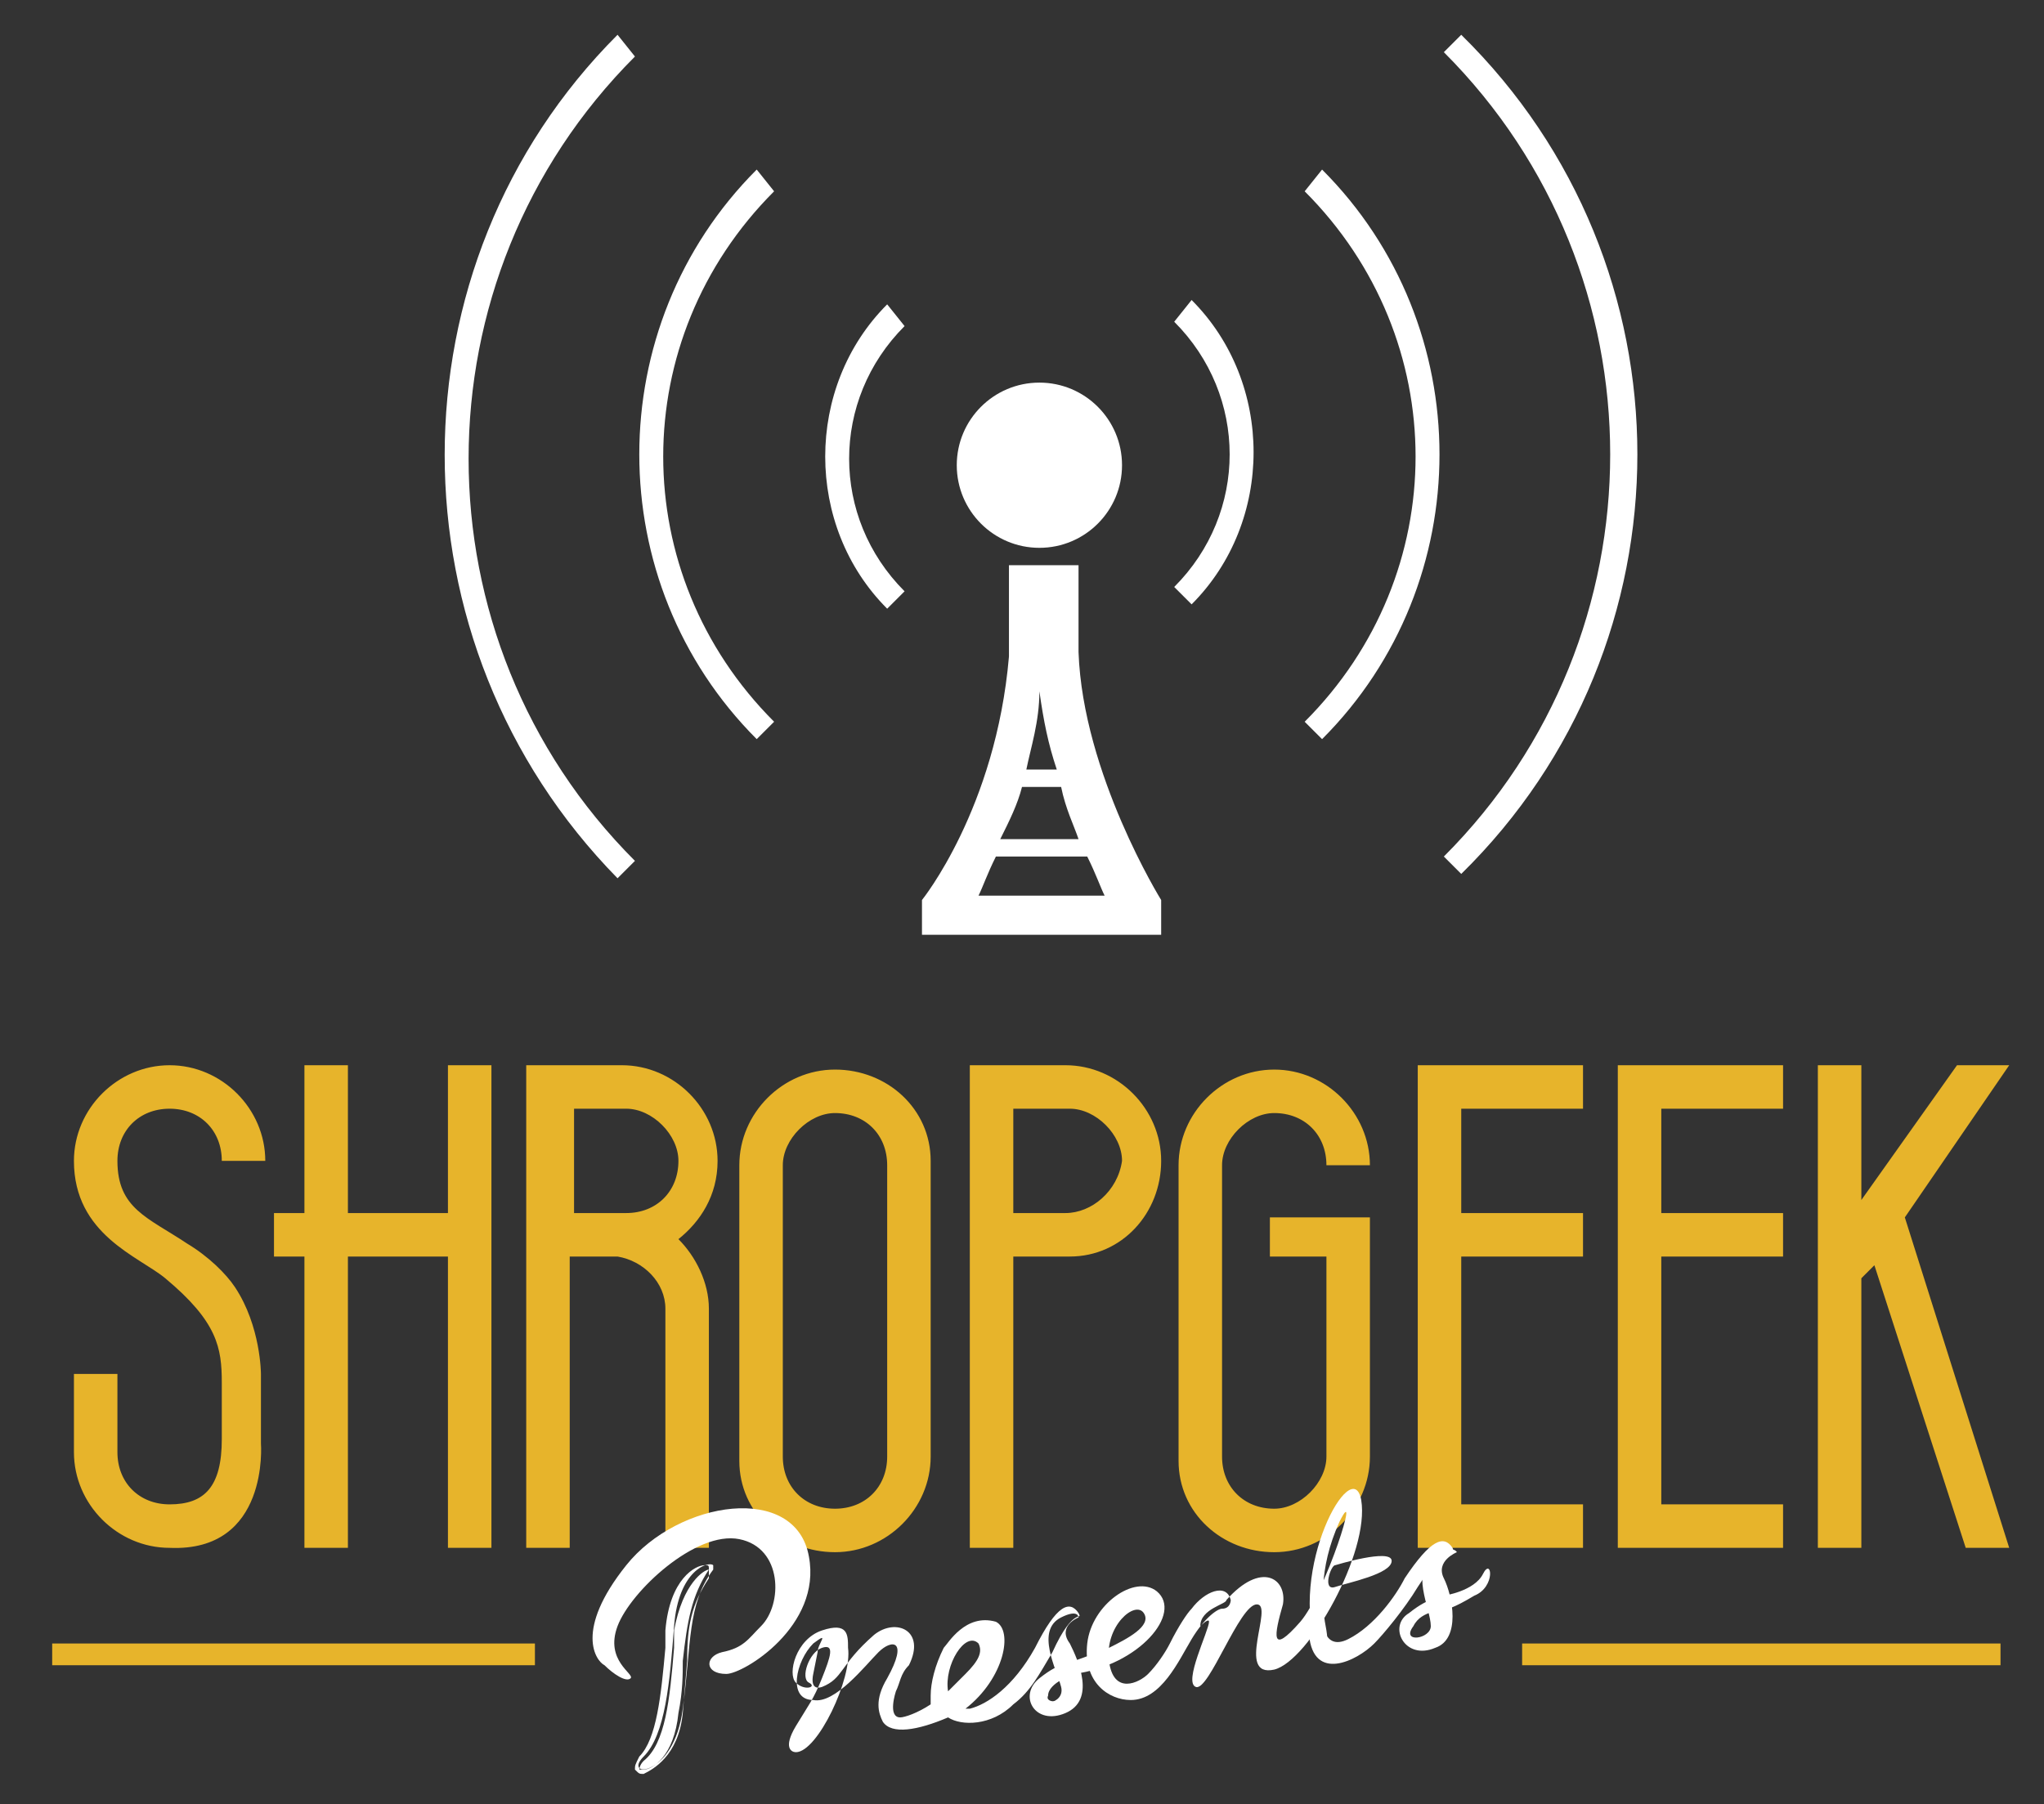 <svg xmlns="http://www.w3.org/2000/svg" viewBox="0 0 47 41.5" enable-background="new 0 0 47 41.5"><rect x="0" y="0" width="47" height="41.5" fill="#333333" stroke="none"/><path fill="#E7B42B" d="M33.6 24.5h-1v11.1h3.8v-1h-2.8v-5.7h2.8v-1h-2.8v-2.4h2.8v-1h-2.8zM45.2 35.6h1l-2.4-7.6 2.4-3.5h-1.2l-2.2 3.1v-3.1h-1v11.1h1v-6.2l.3-.3zM38.2 24.5h-1v11.1h3.8v-1h-2.8v-5.7h2.8v-1h-2.8v-2.4h2.8v-1h-2.8zM24.5 24.5h-2.2v11.1h1v-6.7h1.3c1.2 0 2.1-1 2.1-2.2 0-1.2-1-2.2-2.2-2.2zm0 3.4h-1.2v-2.4h1.3c.6 0 1.2.6 1.2 1.2-.1.7-.7 1.2-1.3 1.2zM10.3 27.9h-2.3v-3.4h-1v3.4h-.7v1h.7v6.7h1v-6.7h2.3v6.7h1v-11.1h-1zM21.4 26.7c0-1.2-1-2.1-2.2-2.1-1.2 0-2.2 1-2.2 2.2v6.8c0 1.2 1 2.1 2.2 2.1 1.2 0 2.2-1 2.2-2.2v-6.8zm-2.2 8c-.7 0-1.2-.5-1.2-1.2v-6.7c0-.6.6-1.2 1.2-1.2.7 0 1.2.5 1.2 1.2v6.7c0 .7-.5 1.2-1.2 1.2zM29.2 28.9h1.3v4.6c0 .6-.6 1.2-1.2 1.2-.7 0-1.2-.5-1.2-1.2v-6.7c0-.6.6-1.2 1.2-1.2.7 0 1.2.5 1.2 1.2h1c0-1.2-1-2.2-2.2-2.2-1.2 0-2.2 1-2.2 2.2v6.8c0 1.2 1 2.1 2.2 2.1 1.2 0 2.2-1 2.2-2.2v-5.5h-2.3v.9zM16.5 26.7c0-1.2-1-2.2-2.2-2.2h-2.2v11.1h1v-6.7h1.1c.6.1 1.1.6 1.1 1.2v5.5h1v-5.5c0-.6-.3-1.2-.7-1.6.5-.4.9-1 .9-1.8zm-3.4-1.2h1.3c.6 0 1.2.6 1.2 1.2 0 .7-.5 1.2-1.2 1.2h-1.2v-2.4zM6 31.6s0-1.1-.6-2c-.2-.3-.6-.7-1.1-1-.9-.6-1.6-.8-1.6-1.9 0-.7.5-1.2 1.2-1.2s1.2.5 1.2 1.2h1c0-1.2-1-2.2-2.2-2.2-1.2 0-2.2 1-2.2 2.2 0 1.7 1.5 2.2 2.1 2.7 1.2 1 1.3 1.6 1.3 2.4v1.3c0 1.1-.4 1.5-1.2 1.5-.7 0-1.2-.5-1.2-1.2v-1.8h-1v1.8c0 1.2 1 2.2 2.2 2.2 2.3.1 2.1-2.4 2.1-2.4v-1.6z"/><path fill="#fff" d="M16.4 36c-.1-.1-.8.1-.9 1.4-.1 1.3-.2 2.5-.7 3-.5.5.7.5.9-1.1.2-1.5.1-2.4.7-3.2v-.1zM14.8 40.8c-.1 0-.1 0-.2-.1 0-.1 0-.1.1-.3.4-.4.5-1.4.6-2.5v-.4c.1-1.2.7-1.5.9-1.5.1 0 .1 0 .1.1v.2c-.4.6-.5 1.1-.5 1.9l-.1 1.2c-.1 1-.7 1.3-.9 1.4zm1.5-4.7c-.1 0-.6.3-.8 1.4v.4c-.1 1.2-.2 2.2-.7 2.6-.1.1-.1.2-.1.2h.1c.2 0 .7-.3.8-1.3.1-.5.1-.9.1-1.2.1-.9.2-1.5.6-2.1zM14.5 38.6c.1-.1-.6-.4-.3-1.2.3-.8 1.8-2.2 2.8-2 1 .2 1 1.5.5 2-.3.3-.4.5-.9.6-.4.1-.4.5.1.5.4 0 2.2-1.1 1.9-2.7-.3-1.7-3-1.3-4.2.2-1.2 1.5-.7 2.2-.5 2.3.2.2.5.4.6.3zM18.3 40.3c-.1 0-.3-.1 0-.6s.4-.6.6-1.1c.2-.5.3-.8 0-.7-.3.1-.5.7-.3.8.2.1-.1.2-.3 0-.2-.2 0-1 .6-1.2.6-.2.6.1.6.4.1.7-.7 2.4-1.2 2.4zM24.8 37.1c-.2-.3-.5-.2-1 .8-.5.9-1.1 1.3-1.5 1.4h-.1c.9-.7 1.1-1.8.7-2-.7-.2-1.1.5-1.2.6-.2.4-.3.8-.3 1.1v.2c-.3.2-.6.3-.7.3-.3 0-.1-.6-.1-.6.1-.2.1-.4.3-.6.4-.8-.3-1.1-.8-.7-.8.7-.7 1-1.2 1.2-.3.1-.2-.3-.2-.3l.1-.5c0-.2.3-.5-.1-.2-.4.4-.6 1.3 0 1.3.5.1 1.2-.8 1.5-1.1.3-.3.7-.3.2.6-.3.5-.2.8-.1 1 .2.3.8.2 1.5-.1.3.2 1 .2 1.5-.3.4-.3.6-.7.9-1.2.5-1.1.7-.7.6-.9zm-2.6 1.4l-.4.4c-.1-.6.4-1.4.7-1.1.1.2 0 .4-.3.7zM24.8 37.2s-.5.2-.2.6c.2.4.6 1.3-.1 1.6-.7.3-1.1-.4-.6-.8.5-.4.8-.4.8-.2s-.4.2-.7.5c-.2.4.5.3.4-.1-.1-.4-.6-1.3 0-1.6.4-.2.4 0 .4 0zM31 37.7c-.6.3-.6-.5-.6-.5s-.4-.5-.3.4c.1 1.1 1.1.6 1.5.2.2-.2.7-.8 1-1.3.7-1.1.9-.6.8-.9-.2-.3-.5-.2-1.1.7-.2.4-.7 1.1-1.3 1.4zm.5-2.2"/><path fill="#fff" d="M33.5 35.7s-.5.2-.3.6c.2.4.4 1.4-.2 1.6-.7.3-1.1-.5-.6-.8.5-.4.8-.4.8-.2s-.5.1-.7.5c-.3.4.4.3.4 0 0-.4-.5-1.3.1-1.6.4-.3.5-.1.5-.1zM24.7 38.5s-.6.2-.6.5c-.1.2.5.2.4-.2-.1-.4.5.6-.2.5-.6 0-.4-.6 0-.8.5-.2.4 0 .4 0"/><path fill="#fff" d="M24.7 38.2s.3-.1.8-.3c.4-.2 1-.5.8-.8-.2-.3-.9.3-.8 1.1.1.8.7.5.9.3.2-.2.4-.5.5-.7.2-.4.4-.7.5-.8.3-.4.8-.6.9-.2 0 0 0 .2-.2.2-.1 0-.4.2-.7.7-.3.5-.7 1.4-1.4 1.4-.5 0-1.1-.4-1-1.3.1-.9 1.1-1.6 1.6-1.2.6.5-.4 1.7-1.9 1.9v-.3zM27.6 37.4s.2-.2.2-.1c0 .2-.6 1.4-.3 1.5.3.1 1-1.9 1.4-1.9.4 0-.5 1.7.4 1.5.8-.2 2.2-2.7 2-3.9-.2-1.1-1.7 1.6-1 3.5 0 0 .3.1.2-.5-.1-.5-.2-1.4.3-2.5.5-1-.3 1.6-.9 2.3-.7.8-.6.3-.4-.4.1-.6-.5-1-1.3-.1 0 .1-.6.2-.6.6zM30.7 36s1.3-.4 1.3-.1c0 .3-1 .5-1.3.6-.3.1-.1-.5 0-.5zM33.2 36.7s.7-.1.9-.5c.2-.4.3.3-.2.5-.5.3-.6.3-.9.4l.2-.4z"/><g fill="#fff"><path d="M26.7 20.7s-1.8-2.9-1.9-5.7v-2h-1.6v2.1c-.3 3.5-2 5.6-2 5.6v.8h5.5v-.8zm-2.8-4.8c.1.7.2 1.2.4 1.8h-.7c.1-.5.3-1.1.3-1.8zm-.4 2.2h.9c.1.5.3.9.4 1.2h-1.8c.2-.4.4-.8.5-1.2zm1.5 1.6c.2.4.3.7.4.9h-2.9c.1-.2.2-.5.4-.9h2.1z"/><circle cx="23.9" cy="10.7" r="1.9"/><path d="M27 7.4c1.7 1.7 1.7 4.4 0 6.1l.4.4c1.9-1.9 1.9-5.1 0-7l-.4.5zM20.4 7c-1.9 1.9-1.9 5.1 0 7l.4-.4c-1.7-1.7-1.7-4.4 0-6.1l-.4-.5zM30 4.4c3.4 3.4 3.4 8.8 0 12.2l.4.4c3.6-3.6 3.6-9.5 0-13.1l-.4.5zM17.4 3.9c-3.6 3.6-3.6 9.5 0 13.1l.4-.4c-3.4-3.4-3.4-8.8 0-12.2l-.4-.5zM33.6.8l-.4.4c5.1 5.1 5.1 13.4 0 18.5l.4.4c5.4-5.3 5.4-14 0-19.3zM14.2.8c-5.3 5.3-5.3 14 0 19.4l.4-.4c-5.1-5.1-5.1-13.4 0-18.5l-.4-.5z"/></g><path fill="#E7B42B" d="M1.2 37.8h11.1v.5h-11.1zM35 37.8h11v.5h-11z"/></svg>